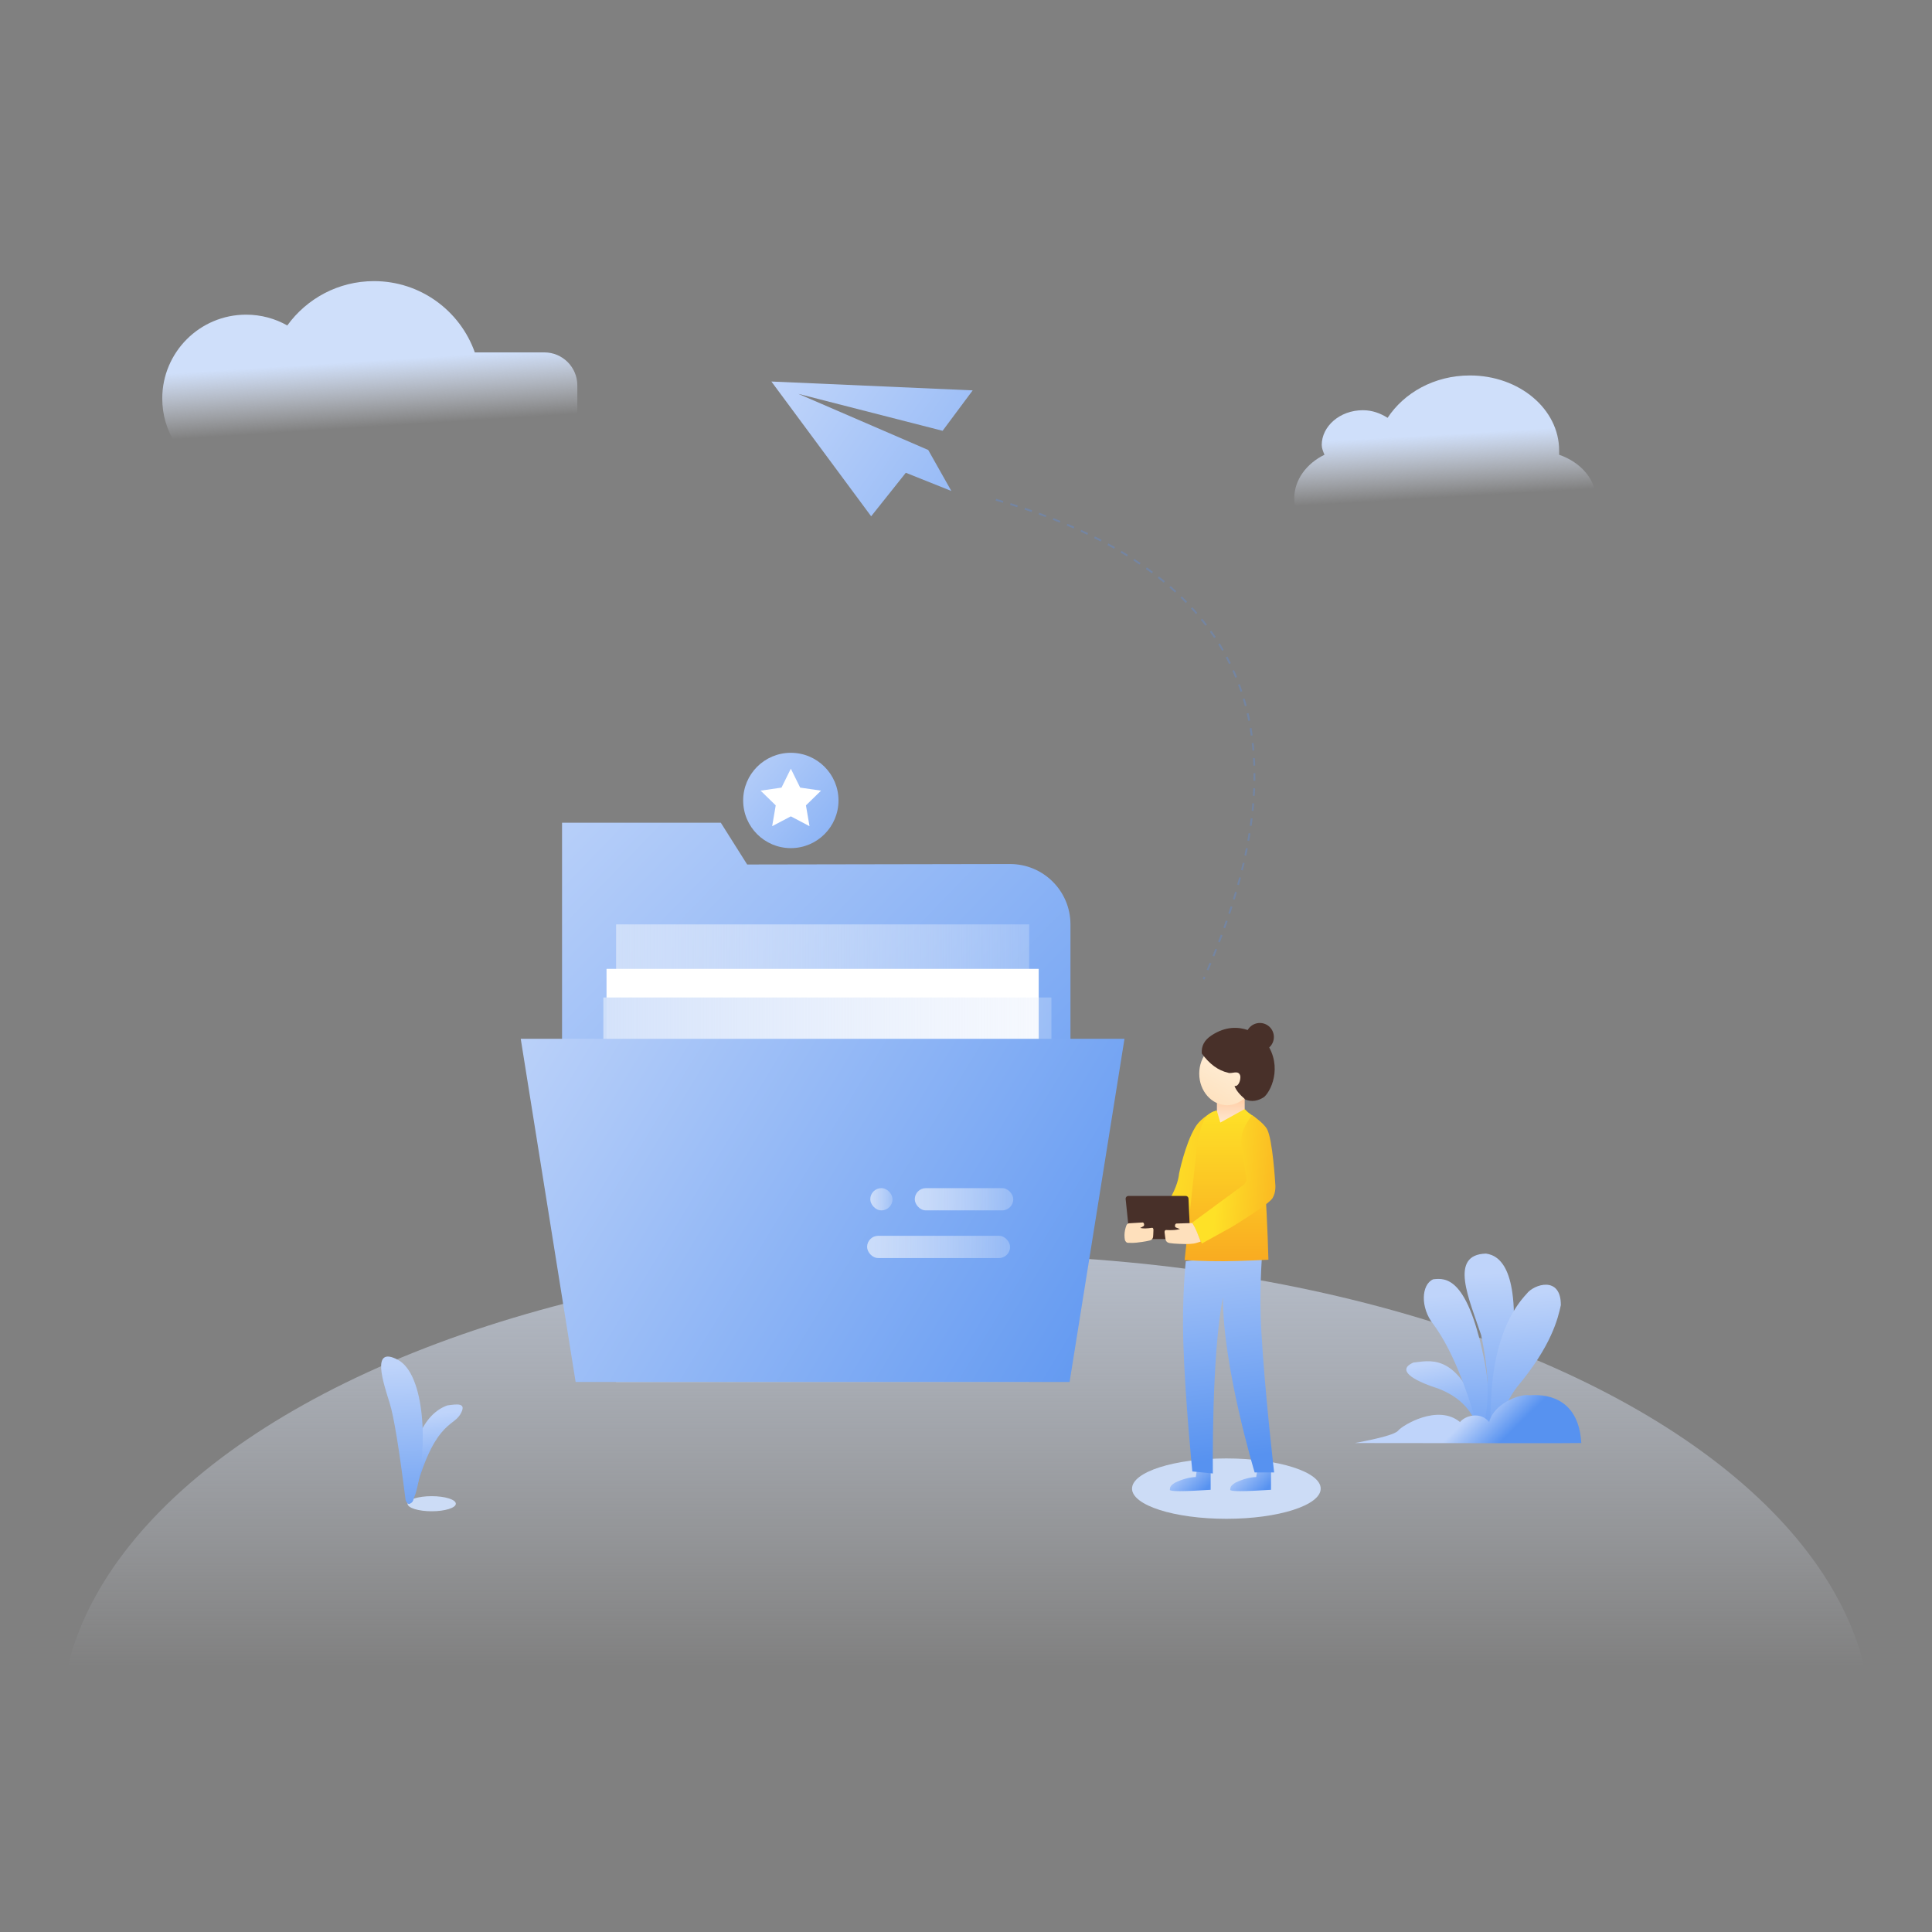 <svg xmlns:xlink="http://www.w3.org/1999/xlink" xmlns="http://www.w3.org/2000/svg" version="1.1" viewBox="0 0 1024 1024" height="1024px" width="1024px">
    <rect x="0" y="0" width="1024" height="1024" fill="#808080" stroke="none"/>
    <title>文件夹空空如也</title>
    <defs>
        <linearGradient id="linearGradient-1" y2="44.05%" x2="50%" y1="-29.886%" x1="50%">
            <stop offset="0%" stop-color="#CFDFFA"></stop>
            <stop offset="100%" stop-opacity="0" stop-color="#EAF0FC"></stop>
        </linearGradient>
        <linearGradient id="linearGradient-2" y2="69.823%" x2="53.623%" y1="33.748%" x1="50%">
            <stop offset="0%" stop-color="#CFDFFA"></stop>
            <stop offset="100%" stop-opacity="0" stop-color="#EAF0FC"></stop>
        </linearGradient>
        <linearGradient id="linearGradient-3" y2="66.498%" x2="53.623%" y1="36.475%" x1="50%">
            <stop offset="0%" stop-color="#CFDFFA"></stop>
            <stop offset="100%" stop-opacity="0" stop-color="#EAF0FC"></stop>
        </linearGradient>
        <linearGradient id="linearGradient-4" y2="100%" x2="57.28%" y1="11.497%" x1="50%">
            <stop offset="0%" stop-color="#BFD4FA"></stop>
            <stop offset="100%" stop-color="#5792F0"></stop>
        </linearGradient>
        <linearGradient id="linearGradient-5" y2="131.881%" x2="51.94%" y1="11.497%" x1="50%">
            <stop offset="0%" stop-color="#BFD4FA"></stop>
            <stop offset="100%" stop-color="#5792F0"></stop>
        </linearGradient>
        <linearGradient id="linearGradient-6" y2="128.499%" x2="74.283%" y1="13.088%" x1="50%">
            <stop offset="0%" stop-color="#BFD4FA"></stop>
            <stop offset="100%" stop-color="#5792F0"></stop>
        </linearGradient>
        <linearGradient id="linearGradient-7" y2="131.881%" x2="54.073%" y1="11.497%" x1="50%">
            <stop offset="0%" stop-color="#BFD4FA"></stop>
            <stop offset="100%" stop-color="#5792F0"></stop>
        </linearGradient>
        <linearGradient id="linearGradient-8" y2="131.881%" x2="51.98%" y1="11.497%" x1="50%">
            <stop offset="0%" stop-color="#BFD4FA"></stop>
            <stop offset="100%" stop-color="#5792F0"></stop>
        </linearGradient>
        <linearGradient id="linearGradient-9" y2="131.881%" x2="55.364%" y1="11.497%" x1="50%">
            <stop offset="0%" stop-color="#BFD4FA"></stop>
            <stop offset="100%" stop-color="#5792F0"></stop>
        </linearGradient>
        <linearGradient id="linearGradient-10" y2="53.702%" x2="74.283%" y1="48.259%" x1="50%">
            <stop offset="0%" stop-color="#BFD4FA"></stop>
            <stop offset="100%" stop-color="#5792F0"></stop>
        </linearGradient>
        <linearGradient id="linearGradient-11" y2="-1.233%" x2="-17.939%" y1="119.605%" x1="118.461%">
            <stop offset="0%" stop-color="#5792F0"></stop>
            <stop offset="100%" stop-color="#BFD4FA"></stop>
        </linearGradient>
        <linearGradient id="linearGradient-12" y2="50%" x2="-11.318%" y1="50%" x1="146.854%">
            <stop offset="0%" stop-opacity="0" stop-color="#EAF0FC"></stop>
            <stop offset="100%" stop-color="#CFDFFA"></stop>
        </linearGradient>
        <linearGradient id="linearGradient-13" y2="50%" x2="-11.318%" y1="50%" x1="146.854%">
            <stop offset="0%" stop-opacity="0" stop-color="#EAF0FC"></stop>
            <stop offset="100%" stop-color="#CFDFFA"></stop>
        </linearGradient>
        <linearGradient id="linearGradient-14" y2="30.12%" x2="-17.939%" y1="77.009%" x1="118.461%">
            <stop offset="0%" stop-color="#5792F0"></stop>
            <stop offset="100%" stop-color="#BFD4FA"></stop>
        </linearGradient>
        <linearGradient id="linearGradient-15" y2="50%" x2="-11.318%" y1="50%" x1="146.854%">
            <stop offset="0%" stop-opacity="0" stop-color="#EAF0FC"></stop>
            <stop offset="100%" stop-color="#CFDFFA"></stop>
        </linearGradient>
        <linearGradient id="linearGradient-16" y2="50%" x2="-11.318%" y1="50%" x1="146.854%">
            <stop offset="0%" stop-opacity="0" stop-color="#EAF0FC"></stop>
            <stop offset="100%" stop-color="#CFDFFA"></stop>
        </linearGradient>
        <linearGradient id="linearGradient-17" y2="50%" x2="-11.318%" y1="50%" x1="146.854%">
            <stop offset="0%" stop-opacity="0" stop-color="#EAF0FC"></stop>
            <stop offset="100%" stop-color="#CFDFFA"></stop>
        </linearGradient>
        <linearGradient id="linearGradient-18" y2="-11.529%" x2="-17.939%" y1="188.088%" x1="219.196%">
            <stop offset="0%" stop-color="#5792F0"></stop>
            <stop offset="100%" stop-color="#BFD4FA"></stop>
        </linearGradient>
        <linearGradient id="linearGradient-19" y2="0%" x2="87.98%" y1="262.879%" x1="-41.719%">
            <stop offset="0%" stop-color="#5792F0"></stop>
            <stop offset="100%" stop-color="#BFD4FA"></stop>
        </linearGradient>
        <linearGradient id="linearGradient-20" y2="73.633%" x2="100%" y1="11.71%" x1="14.347%">
            <stop offset="0%" stop-color="#BFD4FA"></stop>
            <stop offset="100%" stop-color="#5792F0"></stop>
        </linearGradient>
        <linearGradient id="linearGradient-21" y2="93.127%" x2="50%" y1="-31.011%" x1="43.707%">
            <stop offset="0%" stop-color="#BFD4FA"></stop>
            <stop offset="100%" stop-color="#5792F0"></stop>
        </linearGradient>
        <linearGradient id="linearGradient-22" y2="100%" x2="50%" y1="12.924%" x1="50%">
            <stop offset="0%" stop-color="#FFCDA5"></stop>
            <stop offset="100%" stop-color="#FFE8D1"></stop>
        </linearGradient>
        <linearGradient id="linearGradient-23" y2="100%" x2="88.72%" y1="0%" x1="42.315%">
            <stop offset="0%" stop-color="#FFF2DF"></stop>
            <stop offset="100%" stop-color="#FEE0BC"></stop>
        </linearGradient>
        <linearGradient id="linearGradient-24" y2="61.322%" x2="210.36%" y1="25.738%" x1="35.607%">
            <stop offset="0%" stop-color="#FEE127"></stop>
            <stop offset="100%" stop-color="#F9AB21"></stop>
        </linearGradient>
        <linearGradient id="linearGradient-25" y2="100%" x2="50%" y1="0%" x1="50%">
            <stop offset="0%" stop-color="#FEE127"></stop>
            <stop offset="100%" stop-color="#F9AB21"></stop>
        </linearGradient>
        <linearGradient id="linearGradient-26" y2="38.182%" x2="126.96%" y1="25.738%" x1="33.271%">
            <stop offset="0%" stop-color="#FEE127"></stop>
            <stop offset="100%" stop-color="#F9AB21"></stop>
        </linearGradient>
    </defs>
    <g fill-rule="evenodd" fill="none" stroke-width="1" stroke="none" id="文件夹空空如也">
        <rect height="1024" width="1024" y="0" x="0" id="矩形"></rect>
        <g transform="translate(32, 149)" id="编组">
            <g id="背景">
                <ellipse ry="250" rx="480" cy="766" cx="480" fill="url(#linearGradient-1)" id="椭圆形"></ellipse>
                <path fill="url(#linearGradient-2)" id="云" d="M814,116.212 C814,130.606 800.182,142.121 782.727,142.121 L686,142.121 C668.545,140.97 654,130.03 654,115.061 C654,105.273 660.545,96.636 670,92.03 C669.273,90.303 668.545,88.576 668.545,86.848 C668.545,77.061 678,68.424 690.364,68.424 C695.455,68.424 699.818,70.152 703.455,72.455 C712.182,59.212 728.182,50 747.091,50 C773.273,50 794.364,67.848 794.364,89.727 L794.364,92.03 C806,96.061 814,105.273 814,116.212 Z"></path>
                <path fill="url(#linearGradient-3)" id="云" d="M166.222,0 C190.895,0 211.885,15.768 219.664,37.777 L256.5,37.778 C266.165,37.778 274,45.613 274,55.278 L274,98.056 C274,107.721 266.165,115.556 256.5,115.556 L78.167,115.556 C68.502,115.556 60.667,107.721 60.667,98.056 L60.667,85.647 C56.441,78.845 54,70.819 54,62.222 C54,37.676 73.898,17.778 98.444,17.778 C106.378,17.778 113.825,19.856 120.273,23.499 C130.566,9.263 147.312,0 166.222,0 Z"></path>
                <g transform="translate(170, 570)" id="草">
                    <ellipse ry="4" rx="12.8" cy="78" cx="26.8" fill="#CCDCF6" id="椭圆形"></ellipse>
                    <path fill-rule="nonzero" fill="url(#linearGradient-4)" id="路径-42" d="M13.21,76.433 C14.953,47.326 22.255,30.479 35.116,25.892 C40.179,25.216 45.823,24.2 41.888,30.762 C37.953,37.324 27.416,34.77 16.88,76.416 C15.927,78.197 14.703,78.202 13.21,76.433 Z"></path>
                    <path fill-rule="nonzero" fill="url(#linearGradient-5)" id="路径-41" d="M12.969,76.069 C9.547,48.882 6.747,31.785 4.567,24.777 C1.298,14.266 -5.663,-5.964 8.824,1.689 C23.311,9.343 25.024,48.601 18.328,72.493 C16.246,78.539 14.46,79.731 12.969,76.069 Z"></path>
                </g>
                <g fill-rule="nonzero" transform="translate(686.12, 515.427)" id="草">
                    <path fill="url(#linearGradient-6)" id="路径-43" d="M65.858,95.443 C63.34,83.981 55.986,75.968 43.796,71.405 C29.876,66.931 22.249,61.612 30.96,57.755 C38.316,57.17 54.002,51.442 65.858,85.658 C66.683,88.974 66.683,92.236 65.858,95.443 Z"></path>
                    <path fill="url(#linearGradient-7)" id="路径-44" d="M66.476,97.261 C59.145,69.896 50.817,49.917 41.492,37.324 C34.645,28.719 35.125,16.405 41.492,13.622 C48.01,12.897 60.022,11.776 69.067,58.937 C69.638,62.181 72.825,81.159 69.067,93.407 C68.511,95.088 67.647,96.372 66.476,97.261 Z"></path>
                    <path fill="url(#linearGradient-8)" id="路径-45" d="M68.17,91.08 C71.485,78.835 71.064,62.859 66.907,43.15 C60.547,24.044 49.692,0.542 69.477,0 C77.504,1.092 87.197,9.505 83.535,51.439 C81.303,68.36 77.421,78.357 73.348,91.08 C71.927,91.874 70.201,91.874 68.17,91.08 Z"></path>
                    <path fill="url(#linearGradient-9)" id="路径-46" d="M72.043,95.836 C70.715,61.212 77.052,36.364 91.053,21.292 C94.834,16.255 109.217,11.538 109.163,27.326 C107.662,34.115 104.448,48.609 85.92,70.721 C79.816,78.703 75.805,90.365 75.766,93.1 C75.739,94.923 74.499,95.835 72.043,95.836 Z"></path>
                    <path fill="url(#linearGradient-10)" id="路径-47" d="M0,100.408 C13.864,97.824 21.51,95.63 22.938,93.827 C25.08,91.122 43.945,79.508 55.709,89.291 C58.27,85.999 66.484,83.439 71.184,89.291 C73.334,80.052 86.749,74.136 92.583,75.095 C99.154,74.58 118.55,74.794 120,100.408 C114.708,100.531 74.708,100.531 0,100.408 Z"></path>
                </g>
            </g>
            <g transform="translate(244, 250)" id="文件夹">
                <path fill-rule="nonzero" fill="url(#linearGradient-11)" id="矩形" d="M21.895,37.053 L106.038,37.053 L120.02,59.203 L259.311,58.955 C276.985,58.923 291.337,73.225 291.368,90.898 C291.368,90.917 291.368,90.936 291.368,90.955 L291.368,282.947 L291.368,282.947 L21.895,282.947 L21.895,37.053 Z"></path>
                <rect height="242.526" width="218.947" y="90.947" x="50.526" fill="url(#linearGradient-12)" id="矩形"></rect>
                <rect height="213.895" width="229.053" y="114.526" x="45.474" fill="#FFFFFF" id="矩形"></rect>
                <rect height="197.053" width="237.474" y="129.684" x="43.789" fill="url(#linearGradient-13)" id="矩形"></rect>
                <polygon points="0 151.579 320 151.579 290.909 333.474 29.091 333.474" fill-rule="nonzero" fill="url(#linearGradient-14)" id="矩形"></polygon>
                <rect rx="5.895" height="11.789" width="11.789" y="230.737" x="185.263" fill="url(#linearGradient-15)" id="矩形"></rect>
                <rect rx="5.895" height="11.789" width="52.211" y="230.737" x="208.842" fill="url(#linearGradient-16)" id="矩形"></rect>
                <rect rx="5.895" height="11.789" width="75.789" y="256" x="183.579" fill="url(#linearGradient-17)" id="矩形备份-2"></rect>
                <circle r="25.263" cy="25.263" cx="143.158" fill-rule="nonzero" fill="url(#linearGradient-18)" id="椭圆形"></circle>
                <polygon points="143.158 33.684 133.258 38.889 135.149 27.865 127.14 20.059 138.208 18.45 143.158 8.421 148.108 18.45 159.176 20.059 151.167 27.865 153.057 38.889" fill="#FFFFFF" id="星形"></polygon>
            </g>
            <g fill-rule="nonzero" fill="url(#linearGradient-19)" transform="translate(440, 74) scale(-1, 1) rotate(28) translate(-440, -74) translate(394, 26)" id="plane">
                <polygon points="51.802 76.156 78.843 87.896 92 0 0 54.233 24.14 65.663 82.469 12.468 35.639 71.065 35.017 96" id="路径"></polygon>
            </g>
            <path transform="translate(581.396, 233.605) rotate(-17) translate(-581.396, -233.605)" fill-rule="nonzero" stroke-dasharray="4" opacity="0.3" stroke="#5792F0" id="路径-26" d="M534,96 C649.055,170.851 659.373,262.587 564.952,371.209"></path>
            <g transform="translate(564, 393.2)" id="人物">
                <ellipse ry="16" rx="50" cy="246.8" cx="54" fill="#CCDCF6" id="椭圆形"></ellipse>
                <path fill-rule="nonzero" fill="url(#linearGradient-20)" id="路径-52" d="M38.63,235.235 L37.801,240.655 C34.423,240.761 30.751,241.753 26.782,243.633 C24.229,245.272 24.115,246.014 24.033,247.425 C23.978,248.365 31.193,248.365 45.677,247.425 L45.677,233.249 L38.63,235.235 Z"></path>
                <path fill-rule="nonzero" fill="url(#linearGradient-20)" id="路径-52备份-2" d="M70.63,235.235 L69.801,240.655 C66.423,240.761 62.751,241.753 58.782,243.633 C56.229,245.272 56.115,246.014 56.033,247.425 C55.978,248.365 63.193,248.365 77.677,247.425 L77.677,233.249 L70.63,235.235 Z"></path>
                <path fill-rule="nonzero" fill="url(#linearGradient-21)" id="腿" d="M63.48,123.785 C68.675,123.806 72.828,124.432 72.828,124.432 C72.828,124.432 71.376,143.048 72.533,163.349 C74.432,196.616 79.323,238.234 79.323,238.234 L68.992,238.234 C68.992,238.234 52.013,182.004 52.193,145.314 C46.043,176.221 46.832,238.772 46.832,238.772 L35.963,237.695 C35.963,237.695 32.13,199.819 31.184,169.375 C30.418,144.71 32.501,126.25 32.501,126.25 C37.819,125.533 43.205,125.47 48.538,126.062 C48.552,126.063 48.566,126.065 48.58,126.067 C50.933,125.295 53.883,124.501 56.891,124.138 C58.942,123.889 61.023,123.793 62.974,123.785 L63.48,123.785 Z"></path>
                <g transform="translate(59.617, 26.477) scale(-1, 1) translate(-59.617, -26.477) translate(39.617, 0)" id="头">
                    <rect height="14.726" width="14.726" y="38.228" x="15.903" fill="url(#linearGradient-22)" id="矩形"></rect>
                    <ellipse ry="16.734" rx="14.726" cy="26.849" cx="25.274" fill="url(#linearGradient-23)" id="椭圆形"></ellipse>
                    <path fill="#483029" id="路径-53" d="M38.633,16.18 C34.547,21.806 29.916,25.197 24.742,26.354 C22.95,27.226 19.035,24.526 18.211,28.162 C17.977,30.6 19.352,33.946 21.298,33.344 C20.608,35.494 18.671,37.918 15.487,40.616 C12.202,41.905 8.881,41.426 5.523,39.179 C0.958,34.892 -4.449,20.675 6.066,8.465 C6.392,8.276 18.496,-3.33 33.49,6.586 C37.253,9.03 38.967,12.228 38.633,16.18 Z"></path>
                    <circle r="7.437" cy="7.437" cx="7.871" fill="#483029" id="椭圆形"></circle>
                </g>
                <g transform="translate(0, 45.645)" id="上半身">
                    <path fill="url(#linearGradient-24)" id="胳膊" d="M47.494,1.163 C47.494,1.163 40.765,4.149 37.466,9.665 C32.03,18.757 28.912,34.294 28.912,34.294 C28.912,34.294 28.661,39.02 25.078,45.728 C21.181,53.025 19.771,53.937 19.771,53.937 C19.771,53.937 14.203,57.716 12.691,58.042 C10.846,58.441 6.499,60.388 6.499,60.388 L9.447,69.475 C9.447,69.475 21.581,68.352 30.094,64.491 C36.453,61.606 38.94,53.936 38.94,53.936 L47.494,1.163 Z"></path>
                    <path fill="url(#linearGradient-25)" id="衣服" d="M50.792,7.134 L63.71,0 C63.71,0 64.907,1.107 65.393,1.635 C66.35,2.316 67.198,2.98 67.198,2.98 C67.198,2.98 70.463,4.854 72.269,7.906 C74.435,11.564 74.334,24.032 74.334,24.032 C74.334,24.032 73.966,33.351 74.628,43.089 C75.773,59.907 76.29,79.826 76.29,79.826 C76.29,79.826 62.867,80.548 52.745,80.62 C42.089,80.695 31.863,80.032 31.863,80.032 L38.35,20.513 C38.35,20.513 39.331,10.35 43.071,4.388 C44.715,1.763 48.899,0.668 48.899,0.668 L50.792,7.134 Z"></path>
                    <path fill="url(#linearGradient-26)" id="胳膊-2" d="M67.551,3.215 C67.551,3.215 73.496,7.024 75.516,10.545 C78.564,15.86 79.939,39.864 79.939,39.864 C79.939,39.864 80.459,43.938 78.465,47.194 C76.333,50.673 56.933,62.44 56.933,62.44 L41.007,71.236 L35.991,60.094 L63.125,40.157 C63.125,40.157 64.372,39.175 64.603,37.812 C64.816,36.539 62.241,21.686 62.241,21.686 C62.241,21.686 61.199,15.752 62.831,11.424 C64.285,7.57 67.551,3.215 67.551,3.215 Z"></path>
                    <path fill="#483029" id="iPad" d="M2.073,46.021 L32.453,46.021 C32.844,46.021 33.219,46.176 33.496,46.451 C33.772,46.726 33.928,47.098 33.927,47.487 L34.812,67.424 C34.812,67.813 34.657,68.185 34.381,68.46 C34.104,68.735 33.729,68.89 33.338,68.89 L4.137,68.89 C3.745,68.89 3.37,68.735 3.094,68.46 C2.817,68.185 2.662,67.813 2.662,67.424 L0.598,47.487 C0.598,47.098 0.753,46.726 1.03,46.451 C1.306,46.176 1.681,46.021 2.073,46.021 L2.073,46.021 Z"></path>
                    <path fill="#FEE0BC" id="手" d="M35.991,60.388 L27.56,60.653 C27.56,60.653 26.798,60.618 26.772,61.979 C26.783,62.321 26.986,62.628 27.297,62.775 L29.396,63.571 C28.365,63.846 27.311,64.023 26.246,64.101 C24.848,64.18 23.446,64.18 22.048,64.101 C22.048,64.101 21.134,64.008 21.26,65.428 C21.397,66.924 21.785,69.141 21.785,69.141 C21.785,69.141 21.963,70.656 23.884,70.997 C26.354,71.438 32.281,71.528 32.281,71.528 C33.772,71.547 35.263,71.459 36.742,71.262 C37.956,71.074 40.415,70.201 40.415,70.201 C40.415,70.201 39.355,67.554 38.333,65.009 C37.669,63.413 36.886,61.868 35.991,60.388 Z M2.481,60.517 L9.657,60.092 C9.657,60.092 10.3,59.999 10.419,61.286 C10.443,61.6 10.296,61.903 10.034,62.082 L8.309,63.004 C9.201,63.182 10.11,63.266 11.021,63.255 C12.214,63.216 13.404,63.104 14.583,62.918 C14.583,62.918 15.353,62.756 15.348,64.111 C15.342,65.54 15.169,67.673 15.169,67.673 C15.09,68.597 14.431,69.371 13.526,69.6 C11.462,70.216 6.437,70.776 6.437,70.776 C5.174,70.914 3.902,70.95 2.633,70.882 C2.169,70.846 1.547,70.947 1.109,70.65 C0.732,70.346 0.438,69.953 0.254,69.507 C-0.094,67.737 -0.084,65.916 0.283,64.149 C0.455,63.327 0.688,62.518 0.981,61.73 C1.186,61.06 1.779,60.58 2.481,60.517 L2.481,60.517 Z"></path>
                </g>
            </g>
        </g>
    </g>
</svg>